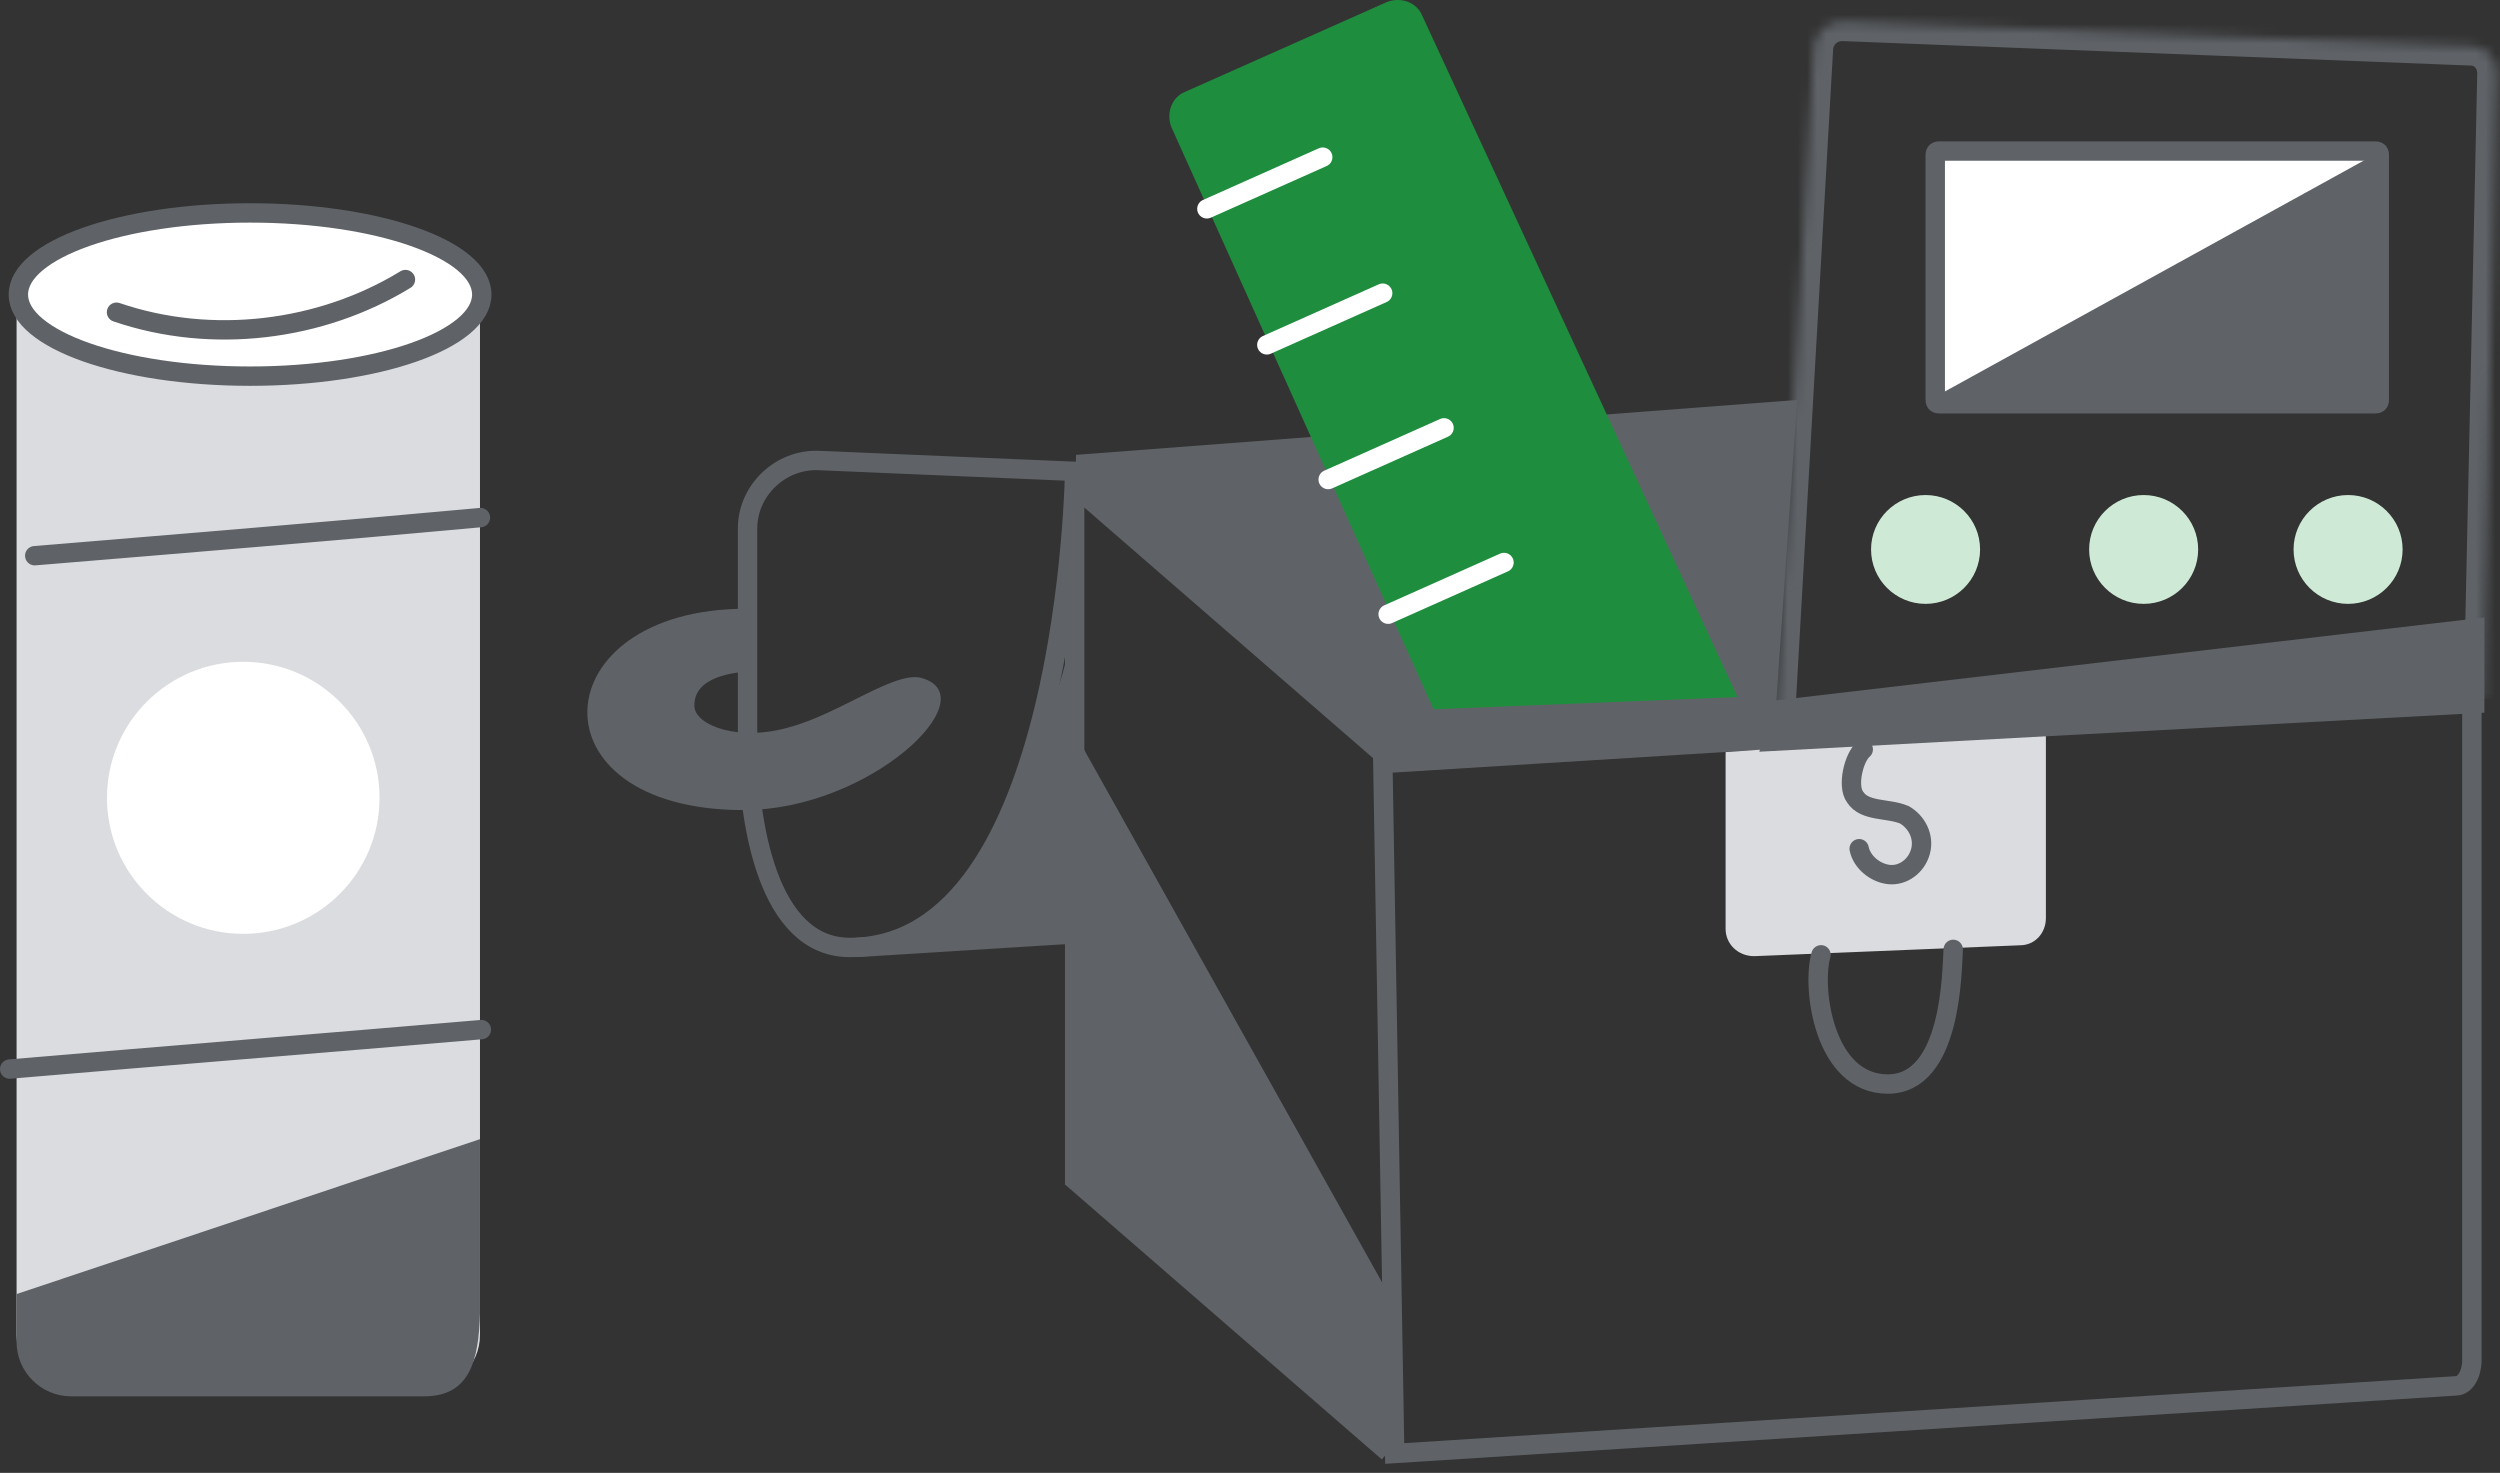 <svg viewBox="0 0 258 152" fill="none" xmlns="http://www.w3.org/2000/svg" class="FEIuWc" aria-hidden="true"><rect x="0" y="0" width="258" height="152" fill="#333333" stroke="none"/><path d="M109.859 68.757C109.92 68.51 110.162 67.348 110.284 68.223C110.598 70.485 110.584 72.75 110.979 75.01C111.801 79.708 111.352 95.676 111.352 96.651C107.191 96.651 97.381 96.897 95.242 96.897C96.998 94.454 100.482 90.991 103.106 86.513C104.773 83.671 109.067 71.981 109.859 68.757Z" fill="#5F6368"></path><path d="M111.046 46.943L185.467 41.274L183.024 76.594L143.57 77.924L110.947 51.477L111.046 46.943Z" fill="#5F6368"></path><path d="M253.47 143.019L143.932 150L142.71 78.796L255.1 71.815V140.366C255.1 141.763 254.414 143.019 253.47 143.019Z" stroke="#5F6368" stroke-width="2" stroke-miterlimit="10"></path><path d="M143.257 78.265L110.906 50.189V121.781L143.257 149.857" stroke="#5F6368" stroke-width="2" stroke-miterlimit="10"></path><path d="M110.906 75.629L143.257 133.464V149.858L110.906 121.642V75.629Z" fill="#5F6368"></path><path d="M87.698 97.777C79.258 97.777 77.148 85.003 77.148 76.019V54.541C77.148 50.61 80.524 47.382 84.463 47.522L110.906 48.645C110.906 48.645 110.203 97.777 87.698 97.777Z" stroke="#5F6368" stroke-width="2" stroke-miterlimit="10"></path><path d="M88.401 97.777L110.907 96.373" stroke="#5F6368" stroke-width="2" stroke-miterlimit="10"></path><path d="M147.943 73.196L120.892 13.13C120.33 11.726 120.892 10.042 122.299 9.48L143.116 0.215C144.523 -0.346 146.211 0.215 146.773 1.619L179.309 71.933" fill="#1E8E3E" class="VnOHwf-Wvd9Cc"></path><path d="M124.55 21.552L136.506 16.218" stroke="white" stroke-width="2" stroke-miterlimit="10" stroke-linecap="round"></path><path d="M130.737 35.59L142.693 30.255" stroke="white" stroke-width="2" stroke-miterlimit="10" stroke-linecap="round"></path><path d="M137.068 49.488L149.024 44.153" stroke="white" stroke-width="2" stroke-miterlimit="10" stroke-linecap="round"></path><path d="M143.257 63.385L155.213 58.05" stroke="white" stroke-width="2" stroke-miterlimit="10" stroke-linecap="round"></path><path d="M49.534 31.098V137.784C49.534 140.873 47.003 143.399 43.908 143.399H7.337C4.243 143.399 1.711 140.873 1.711 137.784V31.098" fill="#DADCE0"></path><path d="M3.584 57.348C18.916 56.084 34.247 54.821 49.579 53.417" stroke="#5F6368" stroke-width="2" stroke-miterlimit="10" stroke-linecap="round"></path><path d="M1 110.327C17.457 108.923 33.218 107.66 49.675 106.256" stroke="#5F6368" stroke-width="2" stroke-miterlimit="10" stroke-linecap="round"></path><path d="M25.105 96.373C32.873 96.373 39.17 90.088 39.17 82.335C39.17 74.582 32.873 68.298 25.105 68.298C17.337 68.298 11.039 74.582 11.039 82.335C11.039 90.088 17.337 96.373 25.105 96.373Z" fill="white"></path><path d="M49.534 117.559L1.711 133.546V138.486C1.711 141.575 4.243 144.101 7.337 144.101H43.767C48.55 144.101 49.394 140.311 49.534 135.538V117.559Z" fill="#5F6368"></path><path d="M25.807 38.819C39.013 38.819 49.719 35.048 49.719 30.396C49.719 25.745 39.013 21.974 25.807 21.974C12.601 21.974 1.896 25.745 1.896 30.396C1.896 35.048 12.601 38.819 25.807 38.819Z" fill="white" stroke="#5F6368" stroke-width="2" stroke-miterlimit="10"></path><path d="M12.023 32.22C21.869 35.589 33.121 34.186 41.842 28.851" stroke="#5F6368" stroke-width="2" stroke-miterlimit="10" stroke-linecap="round"></path><path d="M77.148 69.281C76.022 69.421 71.521 69.702 71.662 72.931C71.803 74.896 76.304 76.58 81.508 75.036C86.712 73.632 92.479 69.14 95.152 69.983C101.903 71.948 89.807 83.599 76.726 83.599C54.502 83.599 55.908 62.824 77.007 62.824L77.148 69.281Z" fill="#5F6368"></path><path d="M178.082 77.619V95.868C178.082 97.412 179.348 98.676 181.036 98.676L208.464 97.553C210.011 97.553 211.136 96.289 211.136 94.745V75.275" fill="#DADCE0"></path><path d="M187.928 98.537C186.944 101.906 188.209 111.872 194.82 111.872C201.431 111.872 201.431 100.221 201.572 97.975" stroke="#5F6368" stroke-width="2" stroke-miterlimit="10" stroke-linecap="round"></path><path d="M192.288 77.338C191.303 78.181 190.6 81.129 191.444 82.252C192.429 83.796 194.82 83.375 196.508 84.076C197.774 84.778 198.617 86.323 198.195 87.867C197.774 89.411 196.367 90.393 194.96 90.253C193.554 90.113 192.147 88.99 191.866 87.586" stroke="#5F6368" stroke-width="2" stroke-miterlimit="10" stroke-linecap="round"></path><mask id="path-24-inside-1" fill="white"><path d="M256.247 72.145L257.654 7.571C257.654 6.027 256.529 4.764 254.981 4.764L190.138 2.237C188.591 2.237 187.325 3.36 187.185 4.904L183.105 76.496"></path></mask><path d="M257.654 7.571L259.653 7.615L259.654 7.593V7.571H257.654ZM254.981 4.764L254.903 6.762L254.942 6.764H254.981V4.764ZM190.138 2.237L190.216 0.239L190.177 0.237H190.138V2.237ZM187.185 4.904L185.193 4.723L185.19 4.757L185.188 4.79L187.185 4.904ZM258.247 72.188L259.653 7.615L255.654 7.528L254.248 72.101L258.247 72.188ZM259.654 7.571C259.654 5.056 257.762 2.764 254.981 2.764V6.764C255.184 6.764 255.328 6.838 255.435 6.953C255.552 7.078 255.654 7.287 255.654 7.571H259.654ZM255.059 2.765L190.216 0.239L190.06 4.236L254.903 6.762L255.059 2.765ZM190.138 0.237C187.586 0.237 185.43 2.119 185.193 4.723L189.176 5.086C189.22 4.601 189.596 4.237 190.138 4.237V0.237ZM185.188 4.79L181.109 76.383L185.102 76.61L189.181 5.018L185.188 4.79Z" fill="#5F6368" mask="url(#path-24-inside-1)"></path><path d="M245.136 41.666H200.125C199.93 41.666 199.845 41.606 199.812 41.573C199.779 41.54 199.719 41.456 199.719 41.263V15.995C199.719 15.802 199.779 15.718 199.812 15.685C199.845 15.652 199.93 15.591 200.125 15.591H245.136C245.331 15.591 245.416 15.652 245.449 15.685C245.482 15.718 245.542 15.802 245.542 15.995V41.263C245.542 41.456 245.482 41.54 245.449 41.573C245.416 41.606 245.331 41.666 245.136 41.666Z" fill="white" stroke="#5F6368" stroke-width="2"></path><path d="M199.94 40.825L245.321 15.812V41.263C245.321 41.263 205.518 41.053 199.94 40.825Z" fill="#5F6368"></path><path d="M198.719 62.319C201.826 62.319 204.345 59.805 204.345 56.703C204.345 53.602 201.826 51.088 198.719 51.088C195.612 51.088 193.093 53.602 193.093 56.703C193.093 59.805 195.612 62.319 198.719 62.319Z" fill="#CEEAD6" class="VnOHwf-Ysl7Fe"></path><path d="M221.224 62.319C224.331 62.319 226.85 59.805 226.85 56.703C226.85 53.602 224.331 51.088 221.224 51.088C218.117 51.088 215.598 53.602 215.598 56.703C215.598 59.805 218.117 62.319 221.224 62.319Z" fill="#CEEAD6" class="VnOHwf-Ysl7Fe"></path><path d="M242.323 62.319C245.43 62.319 247.949 59.805 247.949 56.703C247.949 53.602 245.43 51.088 242.323 51.088C239.215 51.088 236.696 53.602 236.696 56.703C236.696 59.805 239.215 62.319 242.323 62.319Z" fill="#CEEAD6" class="VnOHwf-Ysl7Fe"></path><path d="M256.388 63.722L183.246 72.285L181.559 77.578L256.388 73.548V63.722Z" fill="#5F6368"></path></svg>
